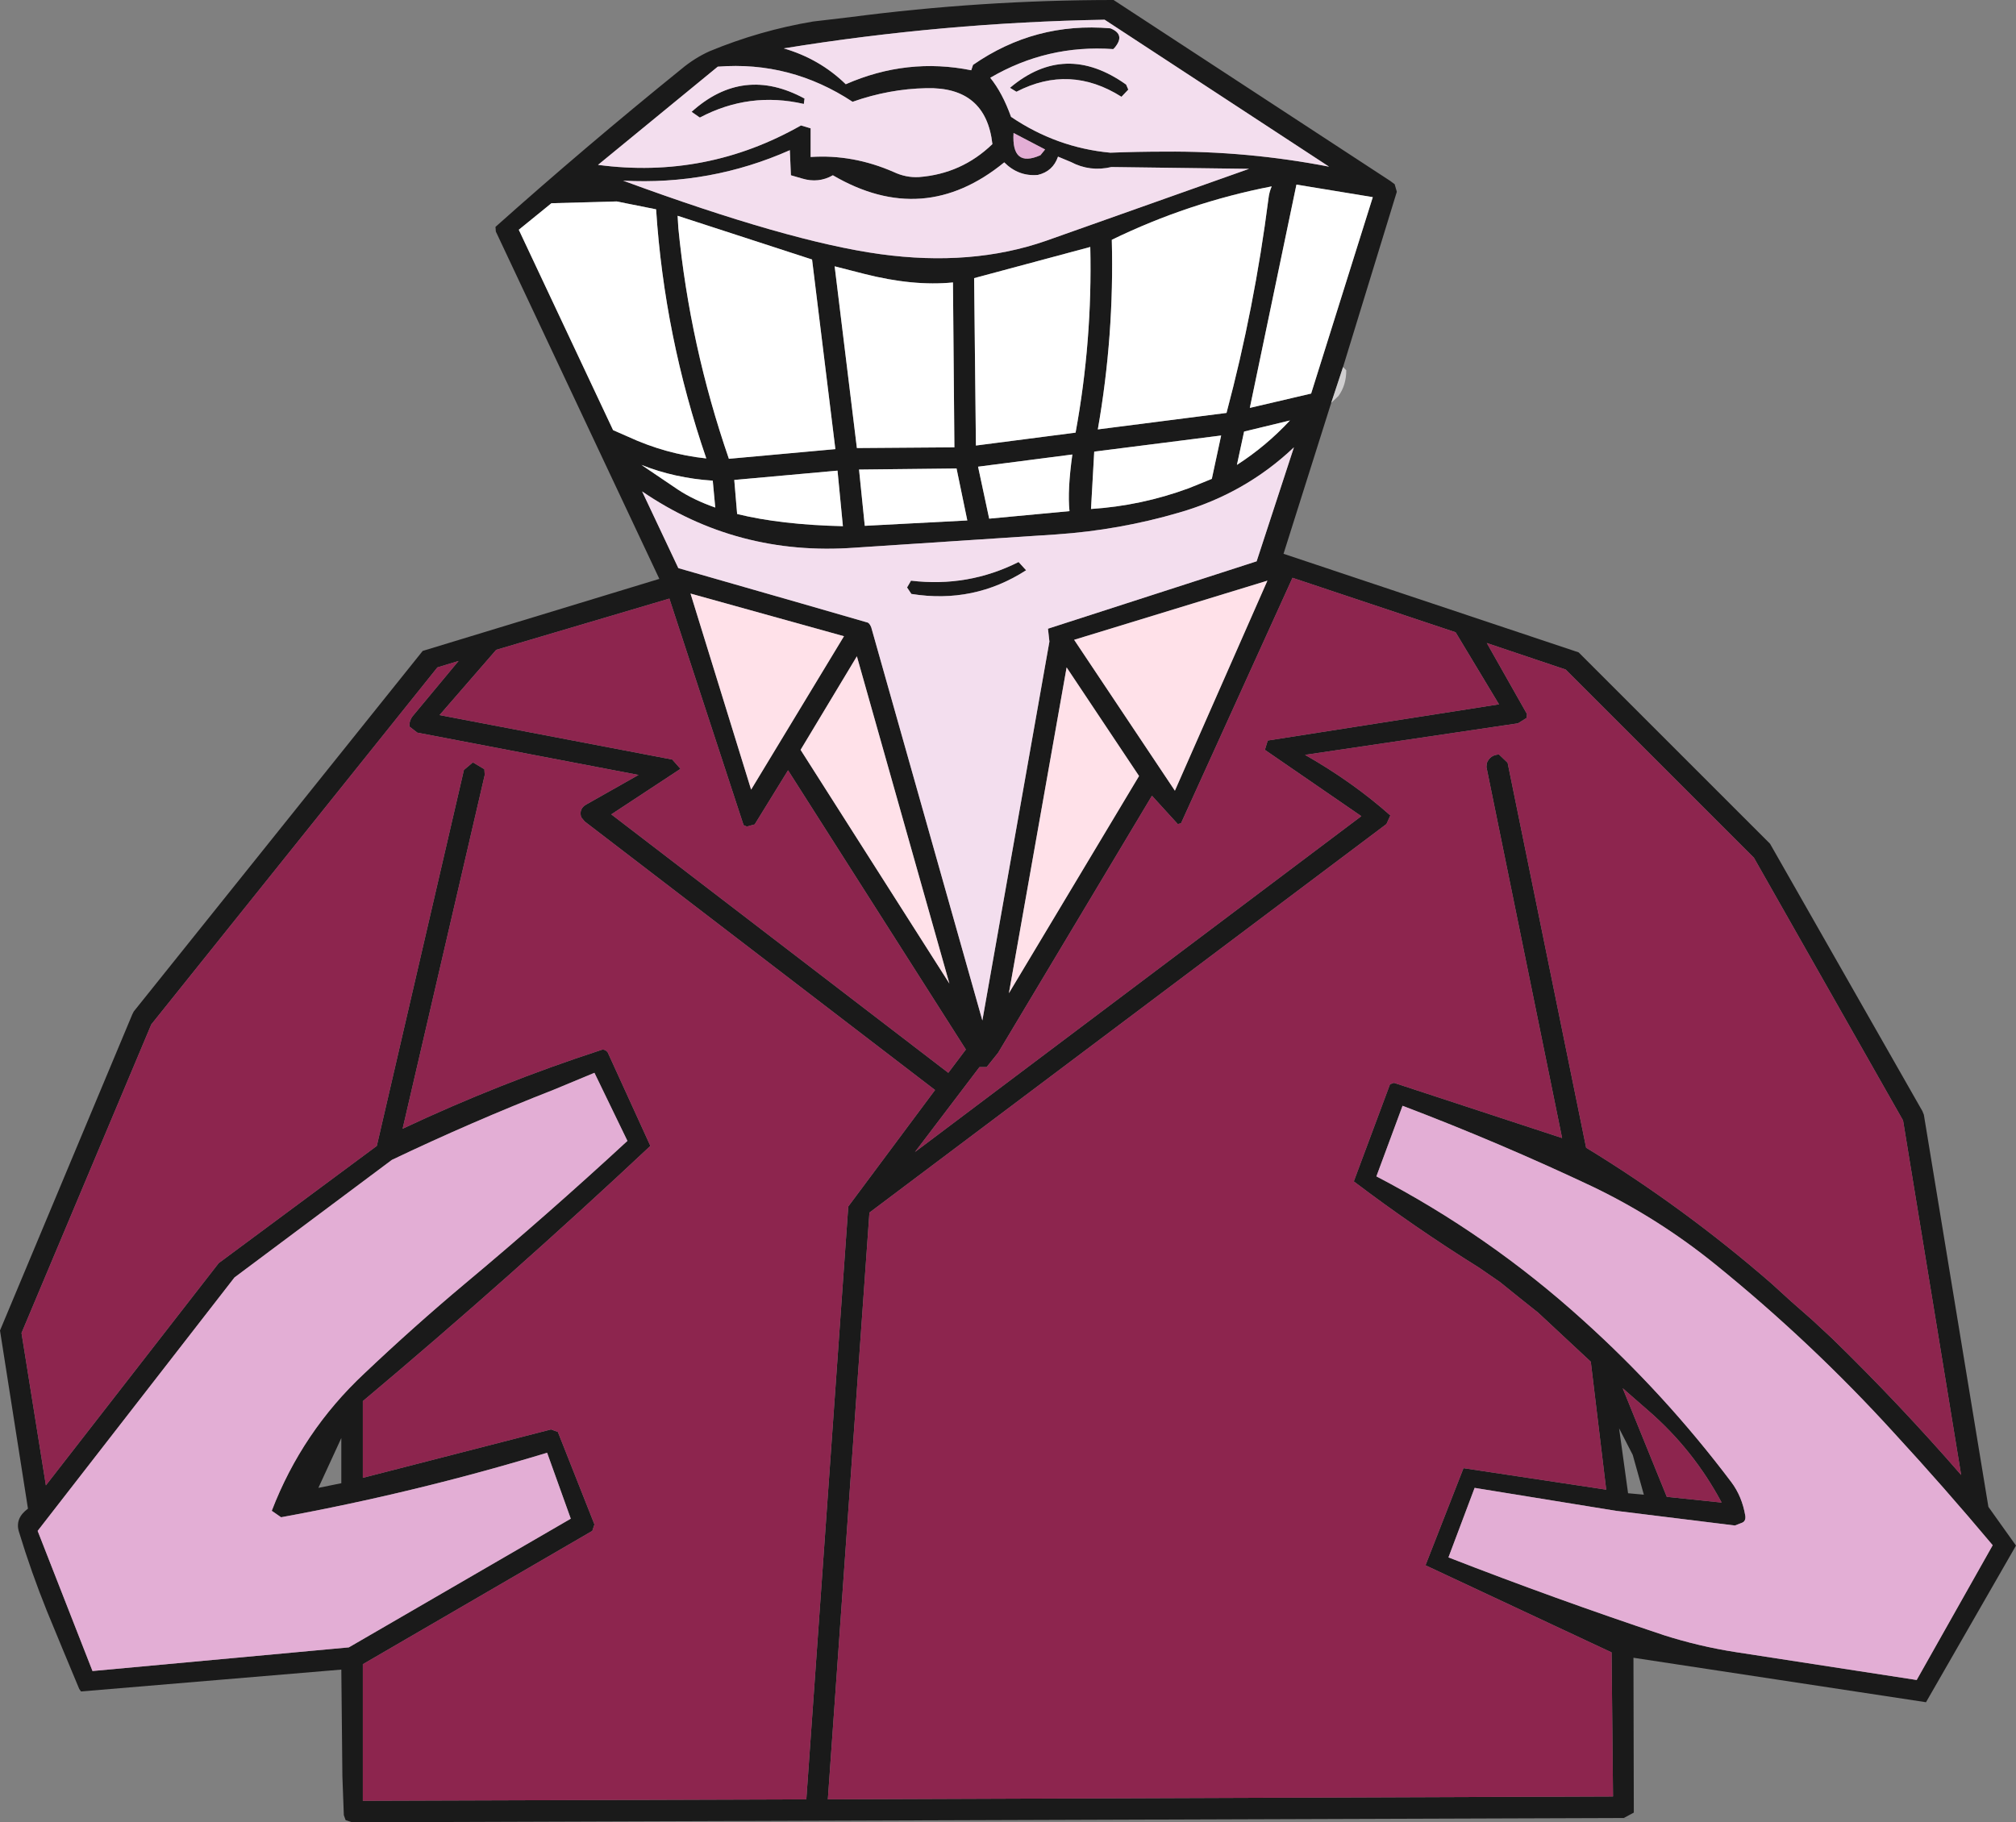 <?xml version="1.0" encoding="UTF-8" standalone="no"?>
<svg xmlns:xlink="http://www.w3.org/1999/xlink" height="254.2px" width="281.15px" xmlns="http://www.w3.org/2000/svg">
  <rect width="100%" height="100%" fill="#808080" stroke="none"/>
  <g transform="matrix(1.0, 0.0, 0.0, 1.0, 0.0, 0.0)">
    <path d="M185.65 56.2 L179.0 77.25 220.15 91.0 246.85 117.7 268.1 155.0 268.3 155.5 277.3 210.2 281.15 215.6 268.6 237.45 227.8 231.25 227.85 252.85 226.45 253.6 49.1 254.2 48.2 253.9 47.95 253.2 47.75 247.8 47.6 232.9 11.3 235.95 11.05 235.6 8.8 230.2 6.55 224.75 Q4.35 219.3 2.65 213.7 2.05 211.8 3.9 210.45 L0.0 185.6 18.45 141.5 18.65 141.1 58.95 90.8 91.95 80.75 69.15 32.3 69.1 31.65 Q81.65 20.45 95.0 9.65 96.85 8.1 98.95 7.15 105.95 4.25 113.4 3.0 L118.5 2.4 Q136.85 0.0 155.3 0.0 L193.9 25.25 194.5 25.7 194.8 26.75 187.3 51.2 185.65 56.2 M155.0 23.3 Q152.0 24.0 149.35 22.6 L147.55 21.85 Q146.85 23.9 144.75 24.4 142.05 24.65 140.05 22.65 128.8 31.85 116.15 24.45 114.15 25.6 111.85 24.9 L110.3 24.45 110.15 20.95 Q99.1 25.85 86.9 25.2 110.0 33.7 122.75 35.45 135.5 37.2 145.85 33.6 L174.2 23.55 155.0 23.3 M157.35 12.5 L156.4 13.5 Q149.2 8.95 141.75 12.8 L140.85 12.25 Q148.55 5.75 157.05 11.8 L157.35 12.5 M155.45 6.65 L155.25 6.85 Q146.05 6.2 138.1 10.85 139.8 12.95 141.0 16.3 147.35 20.6 154.85 21.3 158.65 21.15 162.45 21.15 174.0 21.05 185.35 23.25 L154.05 2.75 Q131.5 3.15 109.3 6.75 114.3 8.2 117.95 11.75 126.5 8.0 135.45 9.8 L135.7 9.05 Q144.35 3.05 154.85 3.95 157.0 4.8 155.45 6.65 M152.6 63.0 L152.15 71.0 Q159.15 70.55 165.8 68.1 L169.0 66.8 170.3 60.75 152.6 63.0 M149.15 71.3 Q148.85 68.4 149.55 63.4 L136.4 65.1 137.95 72.35 149.15 71.3 M174.3 56.9 L182.85 54.9 191.45 27.5 180.8 25.75 174.3 56.9 M176.9 27.7 Q177.0 26.8 177.35 26.0 165.75 28.25 155.05 33.45 155.4 46.8 153.1 59.9 L171.05 57.6 Q174.95 42.95 176.9 27.7 M175.25 78.3 L180.45 62.4 Q173.65 68.85 164.45 71.5 156.1 73.95 147.3 74.55 L119.2 76.4 Q102.8 77.6 89.55 68.55 L94.6 79.25 111.85 84.2 120.85 86.8 Q121.25 86.85 121.5 87.5 L137.0 142.35 146.35 89.5 146.15 87.7 175.25 78.3 M150.0 60.35 Q152.35 47.55 152.05 34.45 L135.85 38.8 136.1 62.15 150.0 60.35 M173.5 60.2 L172.5 64.85 Q176.55 62.25 179.9 58.65 L173.5 60.2 M209.05 98.25 L203.0 88.2 180.25 80.6 164.7 114.85 164.25 114.95 160.65 111.0 139.2 146.85 137.6 148.85 136.6 148.85 127.6 160.7 189.85 113.85 176.4 104.6 176.8 103.3 209.05 98.25 M212.9 100.15 L211.7 100.9 182.0 105.3 Q188.6 109.05 193.9 113.75 L193.35 114.95 121.25 169.15 115.45 251.0 224.95 250.6 224.75 230.5 198.8 218.35 204.1 204.8 224.0 207.8 221.85 189.95 214.5 183.1 211.8 180.95 209.2 178.85 206.3 176.85 Q197.25 171.2 188.8 164.8 L193.85 151.25 194.4 151.05 217.85 158.75 207.3 107.0 207.35 106.45 Q207.8 105.3 209.05 105.25 L210.25 106.4 221.2 160.1 Q234.8 168.4 247.0 179.0 L249.8 181.55 252.7 184.1 255.5 186.7 Q264.85 195.8 273.5 205.75 L265.4 156.3 244.6 119.65 218.35 93.4 207.35 89.7 212.95 99.6 212.9 100.15 M158.85 108.25 L148.75 93.1 140.7 138.55 158.85 108.25 M149.8 89.25 L163.85 110.3 176.75 81.0 149.8 89.25 M222.25 165.6 Q209.15 159.4 195.6 154.25 L191.95 164.1 Q207.6 172.25 220.7 184.1 232.15 194.4 241.45 206.75 242.95 208.75 243.4 211.45 243.5 212.25 242.85 212.45 L241.95 212.8 225.35 210.75 205.65 207.55 202.0 217.25 Q216.9 223.05 232.05 228.1 236.9 229.65 242.0 230.45 L267.3 234.35 277.9 215.55 Q271.15 207.5 264.2 199.95 252.65 187.25 239.25 176.4 231.35 170.0 222.25 165.6 M113.05 17.9 L113.05 21.9 Q118.95 21.5 124.65 24.0 126.35 24.8 128.15 24.7 134.1 24.25 138.4 20.1 137.5 12.1 129.2 12.3 124.0 12.4 118.9 14.2 110.25 8.5 100.1 9.3 L83.4 23.0 Q98.5 25.0 111.7 17.5 L113.05 17.9 M112.2 13.75 L112.1 14.5 Q104.5 12.75 97.6 16.4 L96.45 15.6 Q103.65 9.1 112.2 13.75 M141.35 18.55 Q141.05 23.45 145.1 21.65 L145.75 20.85 141.35 18.55 M120.5 38.2 L116.4 37.15 119.5 62.5 133.1 62.4 132.9 39.4 Q127.35 39.95 120.5 38.2 M102.4 66.95 L102.8 71.7 Q108.9 73.2 117.55 73.4 L116.8 65.65 102.4 66.95 M99.4 67.05 Q94.1 66.7 89.45 64.85 L94.55 68.3 Q96.75 69.75 99.75 70.8 L99.4 67.05 M94.5 30.1 L94.6 31.8 Q96.2 48.2 101.65 64.0 L116.5 62.65 113.25 36.2 94.5 30.1 M76.9 28.35 L72.35 32.05 85.5 60.0 87.55 60.9 Q92.85 63.35 98.5 63.95 92.65 46.9 91.5 29.2 L86.0 28.1 76.9 28.35 M126.5 81.95 L127.05 81.0 Q135.0 81.95 142.05 78.4 L143.1 79.55 Q135.8 84.25 127.1 82.85 L126.5 81.95 M119.8 65.5 L120.6 73.35 134.9 72.6 133.4 65.35 119.8 65.5 M58.2 102.2 L57.1 101.35 Q57.05 100.55 57.55 99.9 L63.95 92.2 61.0 93.1 21.1 142.9 3.0 185.95 6.4 207.2 30.5 176.2 52.55 159.85 64.7 107.4 65.95 106.35 67.55 107.3 67.6 108.1 56.15 157.45 Q69.65 151.1 83.75 146.5 84.3 146.25 84.75 146.8 L90.7 159.85 Q71.25 178.1 50.6 195.45 L50.6 206.15 76.85 199.4 77.8 199.75 82.9 212.65 82.6 213.55 50.6 232.15 50.6 251.2 112.45 251.0 118.3 168.3 130.4 152.05 81.55 114.6 81.05 114.0 Q80.7 112.8 81.8 112.2 L89.05 108.1 58.2 102.2 M54.65 161.8 L32.7 178.2 5.25 213.55 12.9 233.1 48.65 229.8 79.6 211.85 76.3 202.65 Q58.05 208.2 39.2 211.65 L37.9 210.75 Q42.15 199.7 50.8 191.6 57.65 185.1 64.8 179.1 76.35 169.45 87.5 159.15 L82.9 149.65 77.25 152.0 Q65.75 156.5 54.65 161.8 M119.5 91.55 L111.65 104.6 132.4 137.2 119.5 91.55 M94.9 107.25 L85.25 113.6 132.25 149.65 134.7 146.4 109.9 107.45 105.25 115.0 104.15 115.3 103.7 115.1 93.35 83.5 69.2 90.65 61.3 99.75 93.75 105.95 94.9 107.25 M104.75 110.15 L117.7 88.75 96.3 82.8 104.75 110.15 M47.6 200.6 L44.4 207.55 47.6 206.9 47.6 200.6 M240.1 209.6 Q236.15 202.2 229.85 196.75 L226.3 193.65 232.45 208.8 240.1 209.6 M227.7 202.95 L225.8 199.25 227.05 208.3 229.25 208.5 227.7 202.95" fill="#1a1a1a" fill-rule="evenodd" stroke="none"/>
    <path d="M155.45 6.65 Q157.0 4.8 154.85 3.95 144.35 3.05 135.7 9.05 L135.45 9.8 Q126.5 8.0 117.95 11.75 114.3 8.2 109.3 6.75 131.5 3.15 154.05 2.75 L185.35 23.25 Q174.0 21.05 162.45 21.15 158.65 21.15 154.85 21.3 147.35 20.6 141.0 16.3 139.8 12.95 138.1 10.85 146.05 6.2 155.25 6.85 L155.45 6.65 M157.35 12.5 L157.05 11.8 Q148.55 5.75 140.85 12.25 L141.75 12.8 Q149.2 8.95 156.4 13.5 L157.35 12.5 M155.0 23.3 L174.2 23.55 145.85 33.6 Q135.5 37.2 122.75 35.45 110.0 33.7 86.9 25.2 99.1 25.85 110.15 20.95 L110.3 24.45 111.85 24.9 Q114.15 25.6 116.15 24.45 128.8 31.85 140.05 22.65 142.05 24.65 144.75 24.4 146.85 23.9 147.55 21.85 L149.35 22.6 Q152.0 24.0 155.0 23.3 M175.25 78.3 L146.15 87.7 146.35 89.5 137.0 142.35 121.5 87.5 Q121.25 86.85 120.85 86.8 L111.85 84.2 94.6 79.25 89.55 68.55 Q102.8 77.6 119.2 76.4 L147.3 74.55 Q156.1 73.95 164.45 71.5 173.65 68.85 180.45 62.4 L175.25 78.3 M112.2 13.75 Q103.65 9.1 96.45 15.6 L97.6 16.4 Q104.5 12.75 112.1 14.5 L112.2 13.75 M113.05 17.9 L111.7 17.5 Q98.5 25.0 83.4 23.0 L100.1 9.3 Q110.25 8.5 118.9 14.2 124.0 12.4 129.2 12.3 137.5 12.1 138.4 20.1 134.1 24.25 128.15 24.7 126.35 24.8 124.65 24.0 118.95 21.5 113.05 21.9 L113.05 17.9 M126.5 81.95 L127.1 82.85 Q135.8 84.25 143.1 79.55 L142.05 78.4 Q135.0 81.95 127.05 81.0 L126.5 81.95" fill="#f3deee" fill-rule="evenodd" stroke="none"/>
    <path d="M176.9 27.7 Q174.95 42.95 171.05 57.6 L153.1 59.9 Q155.4 46.8 155.05 33.45 165.75 28.25 177.35 26.0 177.0 26.8 176.9 27.7 M174.3 56.9 L180.8 25.75 191.45 27.5 182.85 54.9 174.3 56.9 M149.15 71.3 L137.95 72.35 136.4 65.1 149.55 63.4 Q148.85 68.4 149.15 71.3 M152.6 63.0 L170.3 60.75 169.0 66.8 165.8 68.1 Q159.15 70.55 152.15 71.0 L152.6 63.0 M173.5 60.2 L179.9 58.65 Q176.55 62.25 172.5 64.85 L173.5 60.2 M150.0 60.35 L136.1 62.15 135.85 38.8 152.05 34.45 Q152.35 47.55 150.0 60.35 M76.9 28.35 L86.0 28.1 91.5 29.2 Q92.65 46.9 98.5 63.95 92.85 63.35 87.55 60.9 L85.5 60.0 72.35 32.05 76.9 28.35 M94.5 30.1 L113.25 36.2 116.5 62.65 101.65 64.0 Q96.2 48.2 94.6 31.8 L94.5 30.1 M99.4 67.05 L99.75 70.8 Q96.75 69.75 94.55 68.3 L89.45 64.85 Q94.1 66.7 99.4 67.05 M102.4 66.95 L116.8 65.65 117.55 73.4 Q108.9 73.2 102.8 71.7 L102.4 66.95 M120.5 38.2 Q127.35 39.95 132.9 39.4 L133.1 62.4 119.5 62.5 116.4 37.15 120.5 38.2 M119.8 65.5 L133.4 65.35 134.9 72.6 120.6 73.35 119.8 65.5" fill="#ffffff" fill-rule="evenodd" stroke="none"/>
    <path d="M185.65 56.2 L187.3 51.2 187.75 51.65 Q187.75 53.75 186.65 55.25 L185.65 56.2" fill="#d0cfd0" fill-rule="evenodd" stroke="none"/>
    <path d="M212.9 100.15 L212.95 99.6 207.35 89.7 218.35 93.4 244.6 119.65 265.4 156.3 273.5 205.75 Q264.85 195.8 255.5 186.7 L252.7 184.1 249.8 181.55 247.0 179.0 Q234.8 168.4 221.2 160.1 L210.25 106.4 209.05 105.25 Q207.8 105.3 207.35 106.45 L207.3 107.0 217.85 158.75 194.4 151.05 193.85 151.25 188.8 164.8 Q197.25 171.2 206.3 176.85 L209.2 178.85 211.8 180.95 214.5 183.1 221.85 189.95 224.0 207.8 204.1 204.8 198.8 218.35 224.75 230.5 224.95 250.6 115.45 251.0 121.25 169.15 193.35 114.95 193.9 113.75 Q188.6 109.05 182.0 105.3 L211.7 100.9 212.9 100.15 M209.05 98.25 L176.8 103.3 176.4 104.6 189.85 113.85 127.6 160.7 136.6 148.85 137.6 148.85 139.2 146.85 160.65 111.0 164.25 114.95 164.7 114.85 180.25 80.6 203.0 88.2 209.05 98.25 M58.2 102.2 L89.05 108.1 81.8 112.2 Q80.7 112.8 81.05 114.0 L81.55 114.6 130.4 152.05 118.3 168.3 112.45 251.0 50.6 251.2 50.6 232.15 82.6 213.55 82.9 212.65 77.8 199.75 76.85 199.4 50.6 206.15 50.6 195.45 Q71.25 178.1 90.7 159.85 L84.75 146.8 Q84.3 146.25 83.75 146.5 69.65 151.1 56.15 157.45 L67.6 108.1 67.55 107.3 65.95 106.35 64.7 107.4 52.55 159.85 30.5 176.2 6.4 207.2 3.0 185.95 21.1 142.9 61.0 93.1 63.95 92.2 57.55 99.9 Q57.05 100.55 57.1 101.35 L58.2 102.2 M94.9 107.25 L93.75 105.95 61.3 99.75 69.2 90.65 93.35 83.5 103.7 115.1 104.15 115.3 105.25 115.0 109.9 107.45 134.7 146.4 132.25 149.65 85.25 113.6 94.9 107.25 M240.1 209.6 L232.45 208.8 226.3 193.65 229.85 196.75 Q236.15 202.2 240.1 209.6" fill="#8d254e" fill-rule="evenodd" stroke="none"/>
    <path d="M149.8 89.25 L176.75 81.0 163.85 110.3 149.8 89.25 M158.85 108.25 L140.7 138.55 148.75 93.1 158.85 108.25 M119.5 91.55 L132.4 137.2 111.65 104.6 119.5 91.55 M104.75 110.15 L96.3 82.8 117.7 88.75 104.75 110.15" fill="#ffe1e9" fill-rule="evenodd" stroke="none"/>
    <path d="M222.25 165.6 Q231.35 170.0 239.25 176.4 252.65 187.25 264.2 199.95 271.15 207.5 277.9 215.55 L267.3 234.35 242.0 230.45 Q236.9 229.65 232.05 228.1 216.9 223.05 202.0 217.25 L205.65 207.55 225.35 210.75 241.95 212.8 242.85 212.45 Q243.5 212.25 243.4 211.45 242.95 208.75 241.45 206.75 232.15 194.4 220.7 184.1 207.6 172.25 191.95 164.1 L195.6 154.25 Q209.15 159.4 222.25 165.6 M141.35 18.55 L145.75 20.85 145.1 21.65 Q141.05 23.45 141.35 18.55 M54.65 161.8 Q65.75 156.5 77.25 152.0 L82.9 149.65 87.5 159.15 Q76.35 169.45 64.8 179.1 57.65 185.1 50.8 191.6 42.15 199.7 37.9 210.75 L39.2 211.65 Q58.05 208.2 76.3 202.65 L79.6 211.85 48.65 229.8 12.9 233.1 5.25 213.55 32.7 178.2 54.65 161.8" fill="#e3aed5" fill-rule="evenodd" stroke="none"/>
  </g>
</svg>
